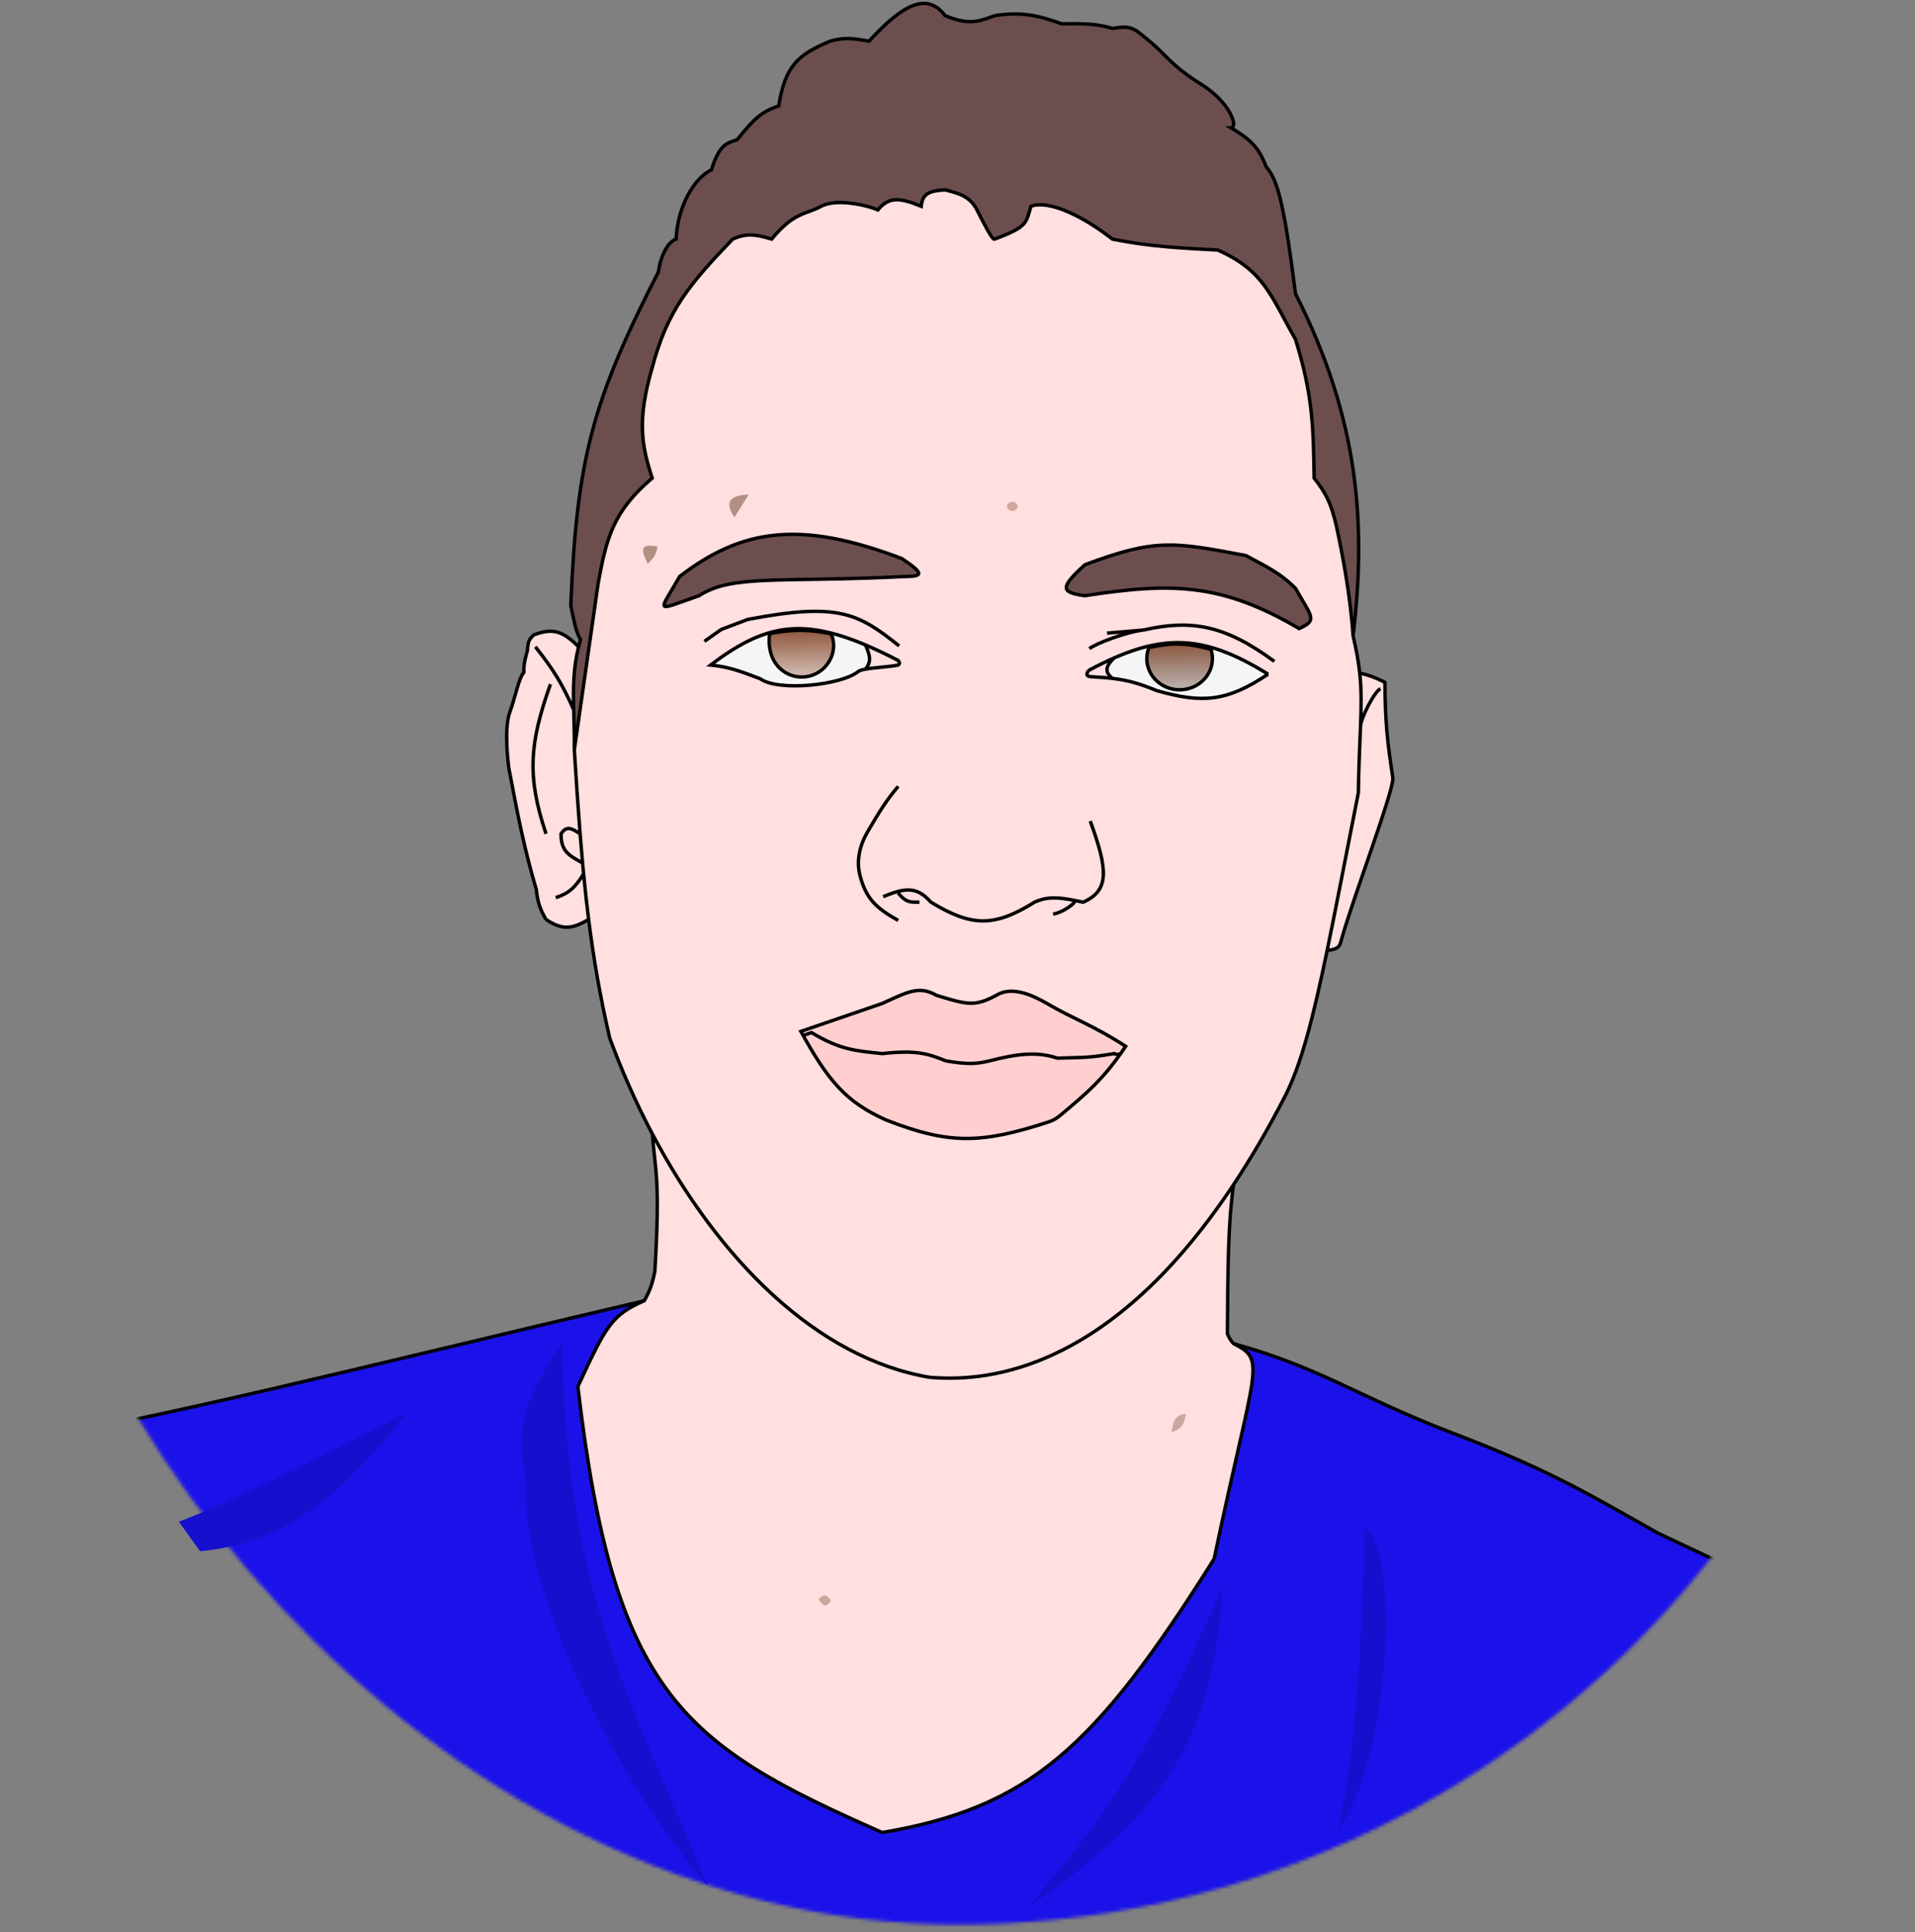 <svg width="560" height="565" viewBox="0 0 560 565" fill="none" xmlns="http://www.w3.org/2000/svg">
<rect x="0" y="0" width="560" height="565" fill="#808080" stroke="none"/>
<mask id="mask0_96_52" style="mask-type:alpha" maskUnits="userSpaceOnUse" x="0" y="1" width="560" height="562">
<rect y="1.104" width="560" height="561.672" rx="280" fill="#D9D9D9"/>
</mask>
<g mask="url(#mask0_96_52)">
<path d="M0 422.491C47.062 414.822 102.054 400.623 188.392 380.352C167.305 403.091 167.66 424.859 183.993 459.562C209.616 512.951 230.236 528.894 268.096 530.238C298.098 521.98 311.974 512.15 330.462 483.566C347.07 436.308 370.574 413.566 360.739 392.887C386.776 400.143 396.71 408.305 425.434 419.291C454.159 430.276 465.783 437.619 484.954 448.361L559.741 483.566V564.109H0V422.491Z" fill="#1B12EA" stroke="black"/>
</g>
<path d="M167.948 219.265L174.935 170.459C177.431 156.861 179.43 149.503 190.721 139.788C187.572 130.111 186.274 122.813 190.721 107.518C195.176 90.689 201.592 83.133 214.27 69.913C217.981 68.282 220.505 68.353 225.656 69.913C232.229 61.928 235.636 62.778 240.148 60.312C244.539 57.993 253.223 59.89 256.71 61.378C259.874 57.619 262.778 57.623 269.39 60.312C269.777 56.713 271.508 55.81 276.377 55.511C280.137 56.531 283.557 57.211 285.693 61.378C287.829 65.546 290.29 70.49 290.869 69.913C300.566 66.309 300.031 65.203 301.479 60.312C306.824 58.342 316.968 63.378 325.286 69.913C333.71 71.555 339.835 72.323 356.081 73.113C369.675 79.106 371.678 86.651 378.854 99.25C383.759 115.221 384.08 124.053 384.288 139.788C388.058 144.571 389.345 147.673 390.758 153.657C392.516 161.634 394.949 174.516 395.675 185.928C399.563 153.43 397.521 122.739 378.854 85.915C375.606 60.37 373.732 52.659 370.314 48.843C368.369 43.938 366.688 41.308 359.963 37.375C362.203 37.246 359.78 29.923 351.165 24.574C342.549 19.224 341.054 16.065 336.155 12.039C331.257 8.013 330.929 7.431 325.286 8.305C321.427 7.134 318.29 6.811 310.536 6.971C304.009 4.667 299.105 3.321 290.869 4.571L290.844 4.58C286.038 6.385 283.336 7.4 276.377 4.571C271.192 -2.229 264.338 0.912 254.122 12.039C249.531 11.22 246.97 10.835 242.736 12.039C233.679 15.841 229.556 19.047 227.726 30.974C222.529 32.727 220.472 34.789 215.564 40.842C212.327 41.93 210.324 42.362 208.059 49.644C203.14 51.999 198.165 60.043 197.708 69.913C194.801 70.957 192.96 75.958 192.532 79.514C173.606 116.525 168.647 133.534 166.913 177.126C167.918 181.443 168.148 184.2 169.76 186.994C169.55 187.717 169.36 188.427 169.189 189.128C167.618 195.559 167.606 201.155 167.765 207.53C167.853 211.102 167.996 214.919 167.948 219.265Z" fill="#6C4E4E"/>
<path d="M174.935 170.459L167.948 219.265C168.506 228.189 169.045 236.271 169.64 243.802C169.871 246.724 170.11 249.563 170.363 252.336C170.461 253.413 170.56 254.479 170.662 255.536C171.105 260.124 171.589 264.542 172.134 268.872C173.604 280.543 175.524 291.573 178.299 303.543C181.854 313.19 186.03 322.6 190.758 331.546C210.173 368.285 238.882 397.218 271.978 402.755C285.596 403.798 322.765 403.649 360.739 346.372C365.746 338.821 370.766 330.277 375.749 320.611C380.476 311.358 383.877 298.246 388.09 277.939C390.668 265.51 393.551 250.385 397.227 231.8C397.27 228.776 397.339 226.039 397.42 223.532C397.559 219.215 397.732 215.581 397.859 212.331C398.086 206.507 398.163 201.92 397.626 196.862C397.278 193.573 396.67 190.085 395.675 185.928C394.949 174.516 392.516 161.634 390.758 153.657C389.345 147.673 388.058 144.571 384.288 139.788C384.08 124.053 383.759 115.221 378.854 99.25C371.678 86.651 369.675 79.106 356.081 73.113C339.835 72.323 333.71 71.555 325.286 69.913C316.968 63.378 306.824 58.342 301.479 60.312C300.031 65.203 300.566 66.309 290.869 69.913C290.29 70.49 287.829 65.546 285.693 61.378C283.557 57.211 280.137 56.531 276.377 55.511C271.508 55.81 269.777 56.713 269.39 60.312C262.778 57.623 259.874 57.619 256.71 61.378C253.223 59.89 244.539 57.993 240.148 60.312C235.636 62.778 232.229 61.928 225.656 69.913C220.505 68.353 217.981 68.282 214.27 69.913C201.592 83.133 195.176 90.689 190.721 107.518C186.274 122.813 187.572 130.111 190.721 139.788C179.43 149.503 177.431 156.861 174.935 170.459Z" fill="#FFDFDF"/>
<path d="M271.978 402.755C238.882 397.218 210.173 368.285 190.758 331.546C191.708 343.441 193.07 344.875 191.497 371.818C190.718 375.493 190.074 377.39 188.392 380.352C178.731 384.574 177.23 387.785 169.175 405.013L168.983 405.422C179.551 495.828 199.9 510.212 258.004 535.839C300.998 528.515 320.215 511.212 355.046 455.829C367.004 398.829 370.538 397.855 360.739 392.887C359.832 391.934 359.454 391.273 358.928 389.954C359.042 369.346 359.191 356.999 360.739 346.372C322.765 403.649 285.596 403.798 271.978 402.755Z" fill="#FFDFDF"/>
<path d="M404.991 199.529C404.991 199.529 401.066 197.405 397.626 196.862C398.163 201.92 398.086 206.507 397.859 212.331C397.732 215.581 397.559 219.215 397.42 223.532C397.339 226.039 397.27 228.776 397.227 231.8C393.551 250.385 390.668 265.51 388.09 277.939C390.691 277.593 391.656 277.122 392.052 275.539C395.341 263.392 407.433 231.765 407.32 227.533C405.712 217.06 405.051 211.029 404.991 199.529Z" fill="#FFDFDF"/>
<path d="M169.189 189.128C164.458 184.368 161.587 183.59 156.044 185.661C154.845 187.014 154.46 187.025 154.233 190.195C153.715 192.203 153.081 194.101 153.198 196.596C151.629 198.441 150.885 203.299 149.057 208.33C147.229 213.362 148.798 224.599 148.798 224.599C151.762 240.356 153.517 248.815 156.821 260.07C157.32 264.598 158.225 266.245 159.617 268.781L159.667 268.872C164.81 272.231 167.486 271.49 172.134 268.872C171.589 264.542 171.105 260.124 170.662 255.536C170.56 254.479 170.461 253.413 170.363 252.336C166.384 250.127 164.024 248.985 164.067 243.802C165.651 241.398 167.047 242.113 169.64 243.802C169.045 236.271 168.506 228.189 167.948 219.265C167.996 214.919 167.853 211.102 167.765 207.53C167.606 201.155 167.618 195.559 169.189 189.128Z" fill="#FFDFDF"/>
<path d="M169.64 243.802C167.047 242.113 165.651 241.398 164.067 243.802C164.024 248.985 166.384 250.127 170.363 252.336C170.11 249.563 169.871 246.724 169.64 243.802Z" fill="#FFDFDF"/>
<path d="M167.948 219.265L174.935 170.459C177.431 156.861 179.43 149.503 190.721 139.788C187.572 130.111 186.274 122.813 190.721 107.518C195.176 90.689 201.592 83.133 214.27 69.913C217.981 68.282 220.505 68.353 225.656 69.913C232.229 61.928 235.636 62.778 240.148 60.312C244.539 57.993 253.223 59.89 256.71 61.378C259.874 57.619 262.778 57.623 269.39 60.312C269.777 56.713 271.508 55.81 276.377 55.511C280.137 56.531 283.557 57.211 285.693 61.378C287.829 65.546 290.29 70.49 290.869 69.913C300.566 66.309 300.031 65.203 301.479 60.312C306.824 58.342 316.968 63.378 325.286 69.913C333.71 71.555 339.835 72.323 356.081 73.113C369.675 79.106 371.678 86.651 378.854 99.25C383.759 115.221 384.08 124.053 384.288 139.788C388.058 144.571 389.345 147.673 390.758 153.657C392.516 161.634 394.949 174.516 395.675 185.928M167.948 219.265C167.996 214.919 167.853 211.102 167.765 207.53M167.948 219.265C168.506 228.189 169.045 236.271 169.64 243.802M395.675 185.928C399.563 153.43 397.521 122.739 378.854 85.915C375.606 60.37 373.732 52.659 370.314 48.843C368.369 43.938 366.688 41.308 359.963 37.375C362.203 37.246 359.78 29.923 351.165 24.574C342.549 19.224 341.054 16.065 336.155 12.039C331.257 8.013 330.929 7.431 325.286 8.305C321.427 7.134 318.29 6.811 310.536 6.971C304.009 4.667 299.105 3.321 290.869 4.571M395.675 185.928C396.67 190.085 397.278 193.573 397.626 196.862M290.869 4.571L290.844 4.58M290.869 4.571C290.86 4.574 290.852 4.577 290.844 4.58M169.189 189.128C169.36 188.427 169.55 187.717 169.76 186.994C168.148 184.2 167.918 181.443 166.913 177.126C168.647 133.534 173.606 116.525 192.532 79.514C192.96 75.958 194.801 70.957 197.708 69.913C198.165 60.043 203.14 51.999 208.059 49.644C210.324 42.362 212.327 41.93 215.564 40.842C220.472 34.789 222.529 32.727 227.726 30.974C229.556 19.047 233.679 15.841 242.736 12.039C246.97 10.835 249.531 11.22 254.122 12.039C264.338 0.912 271.192 -2.229 276.377 4.571C283.336 7.4 286.038 6.385 290.844 4.58M169.189 189.128C164.458 184.368 161.587 183.59 156.044 185.661C154.845 187.014 154.46 187.025 154.233 190.195C153.715 192.203 153.081 194.101 153.198 196.596C151.629 198.441 150.885 203.299 149.057 208.33C147.229 213.362 148.798 224.599 148.798 224.599C151.762 240.356 153.517 248.815 156.821 260.07C157.32 264.598 158.225 266.245 159.617 268.781M169.189 189.128C167.618 195.559 167.606 201.155 167.765 207.53M159.667 268.872C164.81 272.231 167.486 271.49 172.134 268.872M159.667 268.872L159.617 268.781M159.667 268.872C159.651 268.841 159.634 268.811 159.617 268.781M172.134 268.872C173.604 280.543 175.524 291.573 178.299 303.543C181.854 313.19 186.03 322.6 190.758 331.546M172.134 268.872C171.589 264.542 171.105 260.124 170.662 255.536M167.765 207.53C164.45 200.097 162.052 196.055 156.562 189.128M160.961 200.063C154.813 217.388 154.05 226.986 159.667 243.802M169.64 243.802C167.047 242.113 165.651 241.398 164.067 243.802C164.024 248.985 166.384 250.127 170.363 252.336M169.64 243.802C169.871 246.724 170.11 249.563 170.363 252.336M170.363 252.336C170.461 253.413 170.56 254.479 170.662 255.536M170.662 255.536C168.075 259.707 166.29 261.218 162.514 262.471M397.626 196.862C401.066 197.405 404.991 199.529 404.991 199.529C405.051 211.029 405.712 217.06 407.32 227.533C407.433 231.765 395.341 263.392 392.052 275.539C391.656 277.122 390.691 277.593 388.09 277.939M397.626 196.862C398.163 201.92 398.086 206.507 397.859 212.331M388.09 277.939C383.877 298.246 380.476 311.358 375.749 320.611C370.766 330.277 365.746 338.821 360.739 346.372M388.09 277.939C390.668 265.51 393.551 250.385 397.227 231.8C397.27 228.776 397.339 226.039 397.42 223.532C397.559 219.215 397.732 215.581 397.859 212.331M397.859 212.331C397.983 209.937 401.906 202.165 403.697 201.396M190.758 331.546C210.173 368.285 238.882 397.218 271.978 402.755C285.596 403.798 322.765 403.649 360.739 346.372M190.758 331.546C191.708 343.441 193.07 344.875 191.497 371.818C190.718 375.493 190.074 377.39 188.392 380.352C178.731 384.574 177.23 387.785 169.175 405.013M360.739 346.372C359.191 356.999 359.042 369.346 358.928 389.954C359.454 391.273 359.832 391.934 360.739 392.887C370.538 397.855 367.004 398.829 355.046 455.829C320.215 511.212 300.998 528.515 258.004 535.839C199.9 510.212 179.551 495.828 168.983 405.422M168.983 405.422L169.175 405.013M168.983 405.422C169.048 405.285 169.111 405.149 169.175 405.013" stroke="black"/>
<path d="M273.789 291.008C268.663 288.045 265.075 290.225 258.004 293.408L234.196 301.587C242.078 315.846 247.229 322.17 259.039 327.457C277.538 334.734 287.003 334.479 306.673 328.05C307.858 327.663 308.958 327.045 309.916 326.247C317.818 319.652 322.899 315.367 329.168 305.943C319.62 299.751 313.943 297.995 306.137 293.408C301.69 290.848 295.833 288.271 291.386 291.008C285.163 294.354 282.954 293.88 273.789 291.008Z" fill="#FFA8A8" fill-opacity="0.3"/>
<path d="M234.972 302.742L237.301 301.942C245.682 306.947 249.978 307.25 258.004 308.076C268.015 306.99 271.228 308.065 276.636 310.21C282.683 311.231 285.4 311.175 289.316 310.21C297.467 308.117 303.224 307.411 309.242 309.41C317.303 309.12 317.897 309.415 325.804 308.076C326.632 308.503 327.357 308.254 327.616 308.076M329.168 305.943C319.62 299.751 313.943 297.995 306.137 293.408C301.69 290.848 295.833 288.271 291.386 291.008C285.163 294.354 282.954 293.88 273.789 291.008C268.663 288.045 265.075 290.225 258.004 293.408L234.196 301.587C242.078 315.846 247.229 322.17 259.039 327.457C277.538 334.734 287.003 334.479 306.673 328.05C307.858 327.663 308.958 327.045 309.916 326.247C317.818 319.652 322.899 315.367 329.168 305.943Z" stroke="black"/>
<path d="M300.444 557.975C342.802 528.458 354.585 507.095 357.634 463.83C338.946 505.935 328.495 525.345 300.444 557.975Z" fill="#160FCD"/>
<path d="M399.039 446.761C398.134 487.453 395.975 513.818 391.275 535.306C406.523 514.014 409.65 453.864 399.039 446.761Z" fill="#160FCD"/>
<path fill-rule="evenodd" clip-rule="evenodd" d="M110.792 417.291C85.781 429.983 67.967 439.022 52.282 444.945L58.51 453.595C82.089 451.334 98.272 439.394 118.945 413.157C116.144 414.576 113.428 415.954 110.792 417.291Z" fill="#160FCD"/>
<path d="M153.974 433.426C149.833 415.26 155.328 406.813 164.326 392.621C165.483 463.882 183.113 494.648 207.024 551.574C176.775 516.225 151.629 460.707 153.974 433.426Z" fill="#160FCD"/>
<path d="M342.625 418.757C343.148 414.932 344.01 413.693 346.765 413.423C346.239 417.053 345.096 417.885 342.625 418.757Z" fill="#79503E" fill-opacity="0.4"/>
<path d="M239.372 467.564C241.38 465.717 241.955 466.589 242.994 468.097C241.706 469.643 240.967 470.29 239.372 467.564Z" fill="#79503E" fill-opacity="0.4"/>
<path d="M262.662 229.933C259.214 233.986 257.258 237.175 253.712 243.219C251.462 247.053 250.355 251.577 251.459 255.884C253.249 262.864 256.315 265.598 262.662 269.138M258.262 262.204C265.096 259.32 268.266 259.388 272.237 263.804C284.06 270.984 290.69 271.195 302.514 263.804C306.144 262.154 309.239 262.286 314.418 263.316M262.662 261.137C265.095 264.108 266.451 263.782 268.872 263.804M318.817 240.068C324.015 254.368 324.506 260.356 316.747 263.804C315.924 263.625 315.15 263.462 314.418 263.316M314.418 263.316C314.196 264.49 310.234 267.005 307.948 267.271" stroke="black"/>
<path d="M204.436 174.193C191.16 178.784 192.535 179.519 198.743 168.56C216.8 154.711 233.838 151.936 263.697 163.318C270.322 167.691 269.829 168.544 264.991 168.56C228.288 170.433 214.154 167.834 204.436 174.193Z" fill="#6C4E4E" stroke="black"/>
<path d="M364.362 162.458C343.046 158.404 337.767 157.461 317.264 165.125C309.961 171.78 310.038 173.223 317.264 174.193C342.63 170.279 357.22 170.47 379.889 183.794C385.468 181.351 383.521 180.353 378.854 172.059C374.093 167.242 369.47 165.286 364.362 162.458Z" fill="#6C4E4E" stroke="black"/>
<path d="M222.292 198.463C227.576 202.306 246.063 200.369 251.017 196.329C251.361 196.048 252.111 195.834 253.087 195.66C254.836 193.48 254.51 191.822 253.087 188.583C233.757 180.407 222.973 183.001 207.8 194.462C212.971 194.989 216.049 196.079 222.292 198.463Z" fill="#F5F5F5"/>
<path d="M253.087 188.583C233.757 180.407 222.973 183.001 207.8 194.462C212.971 194.989 216.049 196.079 222.292 198.463C227.576 202.306 246.063 200.369 251.017 196.329C251.361 196.048 252.111 195.834 253.087 195.66M253.087 188.583C256.061 189.841 259.236 191.354 262.662 193.128C263.176 193.818 263.102 194.085 262.662 194.462C260.311 194.986 255.815 195.172 253.087 195.66M253.087 188.583C254.51 191.822 254.836 193.48 253.087 195.66" stroke="black"/>
<path d="M243.788 188.615C243.777 193.781 239.601 197.963 234.455 197.963C230.532 197.963 227.172 195.533 225.791 192.088C224.942 189.969 224.741 187.574 225.063 185.282C231.554 183.995 236.295 183.975 242.944 185.308C243.533 186.278 243.658 187.064 243.788 188.615Z" fill="url(#paint0_linear_96_52)" stroke="black"/>
<path d="M262.921 188.861C250.922 179.258 245.088 176.1 218.669 181.127L210.906 184.061L205.989 187.528" stroke="black"/>
<path fill-rule="evenodd" clip-rule="evenodd" d="M370.832 197.129C353.821 186.629 342.339 185.15 325.804 192.386C323.108 195.02 323.111 196.507 325.286 198.369C329.977 198.927 333.422 199.939 338.225 201.93C351.681 205.791 358.868 205.127 370.832 197.129Z" fill="#F5F5F5"/>
<path d="M318.299 196.062C339.141 184.911 351.367 185.115 370.832 197.129M318.299 196.062C317.427 197.472 317.787 197.867 319.852 197.929C321.885 198.036 323.661 198.175 325.286 198.369M318.299 196.062C320.927 194.656 323.418 193.431 325.804 192.386M370.832 197.129C358.868 205.127 351.681 205.791 338.225 201.93C333.422 199.939 329.977 198.927 325.286 198.369M370.832 197.129C353.821 186.629 342.339 185.15 325.804 192.386M325.804 192.386C323.108 195.02 323.111 196.507 325.286 198.369" stroke="black"/>
<path d="M318.558 189.661C320.619 188.078 329.621 184.713 334.344 184.232M372.643 193.395C358.356 182.858 348.467 180.994 334.344 184.232M323.734 185.127C327.877 184.778 334.344 184.232 334.344 184.232" stroke="black"/>
<path d="M335.361 192.595C335.361 191.453 335.583 190.36 335.988 189.353L336.002 189.35C339.546 188.586 342.293 188.251 345.038 188.337C347.776 188.423 350.536 188.928 354.109 189.869C354.393 190.73 354.546 191.645 354.546 192.595C354.546 197.598 350.275 201.696 344.954 201.696C339.632 201.696 335.361 197.598 335.361 192.595Z" fill="url(#paint1_linear_96_52)" stroke="black"/>
<ellipse cx="296.044" cy="148.056" rx="1.553" ry="1.333" fill="#8F543A" fill-opacity="0.4"/>
<path d="M214.787 151.256C211.616 146.588 213.633 144.836 218.928 144.589L214.787 151.256Z" fill="#805846" fill-opacity="0.6"/>
<path d="M189.427 164.858C191.256 163.104 191.959 162.019 192.273 159.791C187.562 158.987 187.112 160.231 189.427 164.858Z" fill="#805846" fill-opacity="0.6"/>
<defs>
<linearGradient id="paint0_linear_96_52" x1="234.343" y1="183.813" x2="234.462" y2="205.397" gradientUnits="userSpaceOnUse">
<stop stop-color="#8F543A"/>
<stop offset="1" stop-color="#8F543A" stop-opacity="0"/>
<stop offset="1" stop-color="#595858" stop-opacity="0"/>
</linearGradient>
<linearGradient id="paint1_linear_96_52" x1="344.954" y1="187.824" x2="345.229" y2="211.264" gradientUnits="userSpaceOnUse">
<stop stop-color="#8F543A"/>
<stop offset="1" stop-color="#595858" stop-opacity="0"/>
</linearGradient>
</defs>
</svg>
